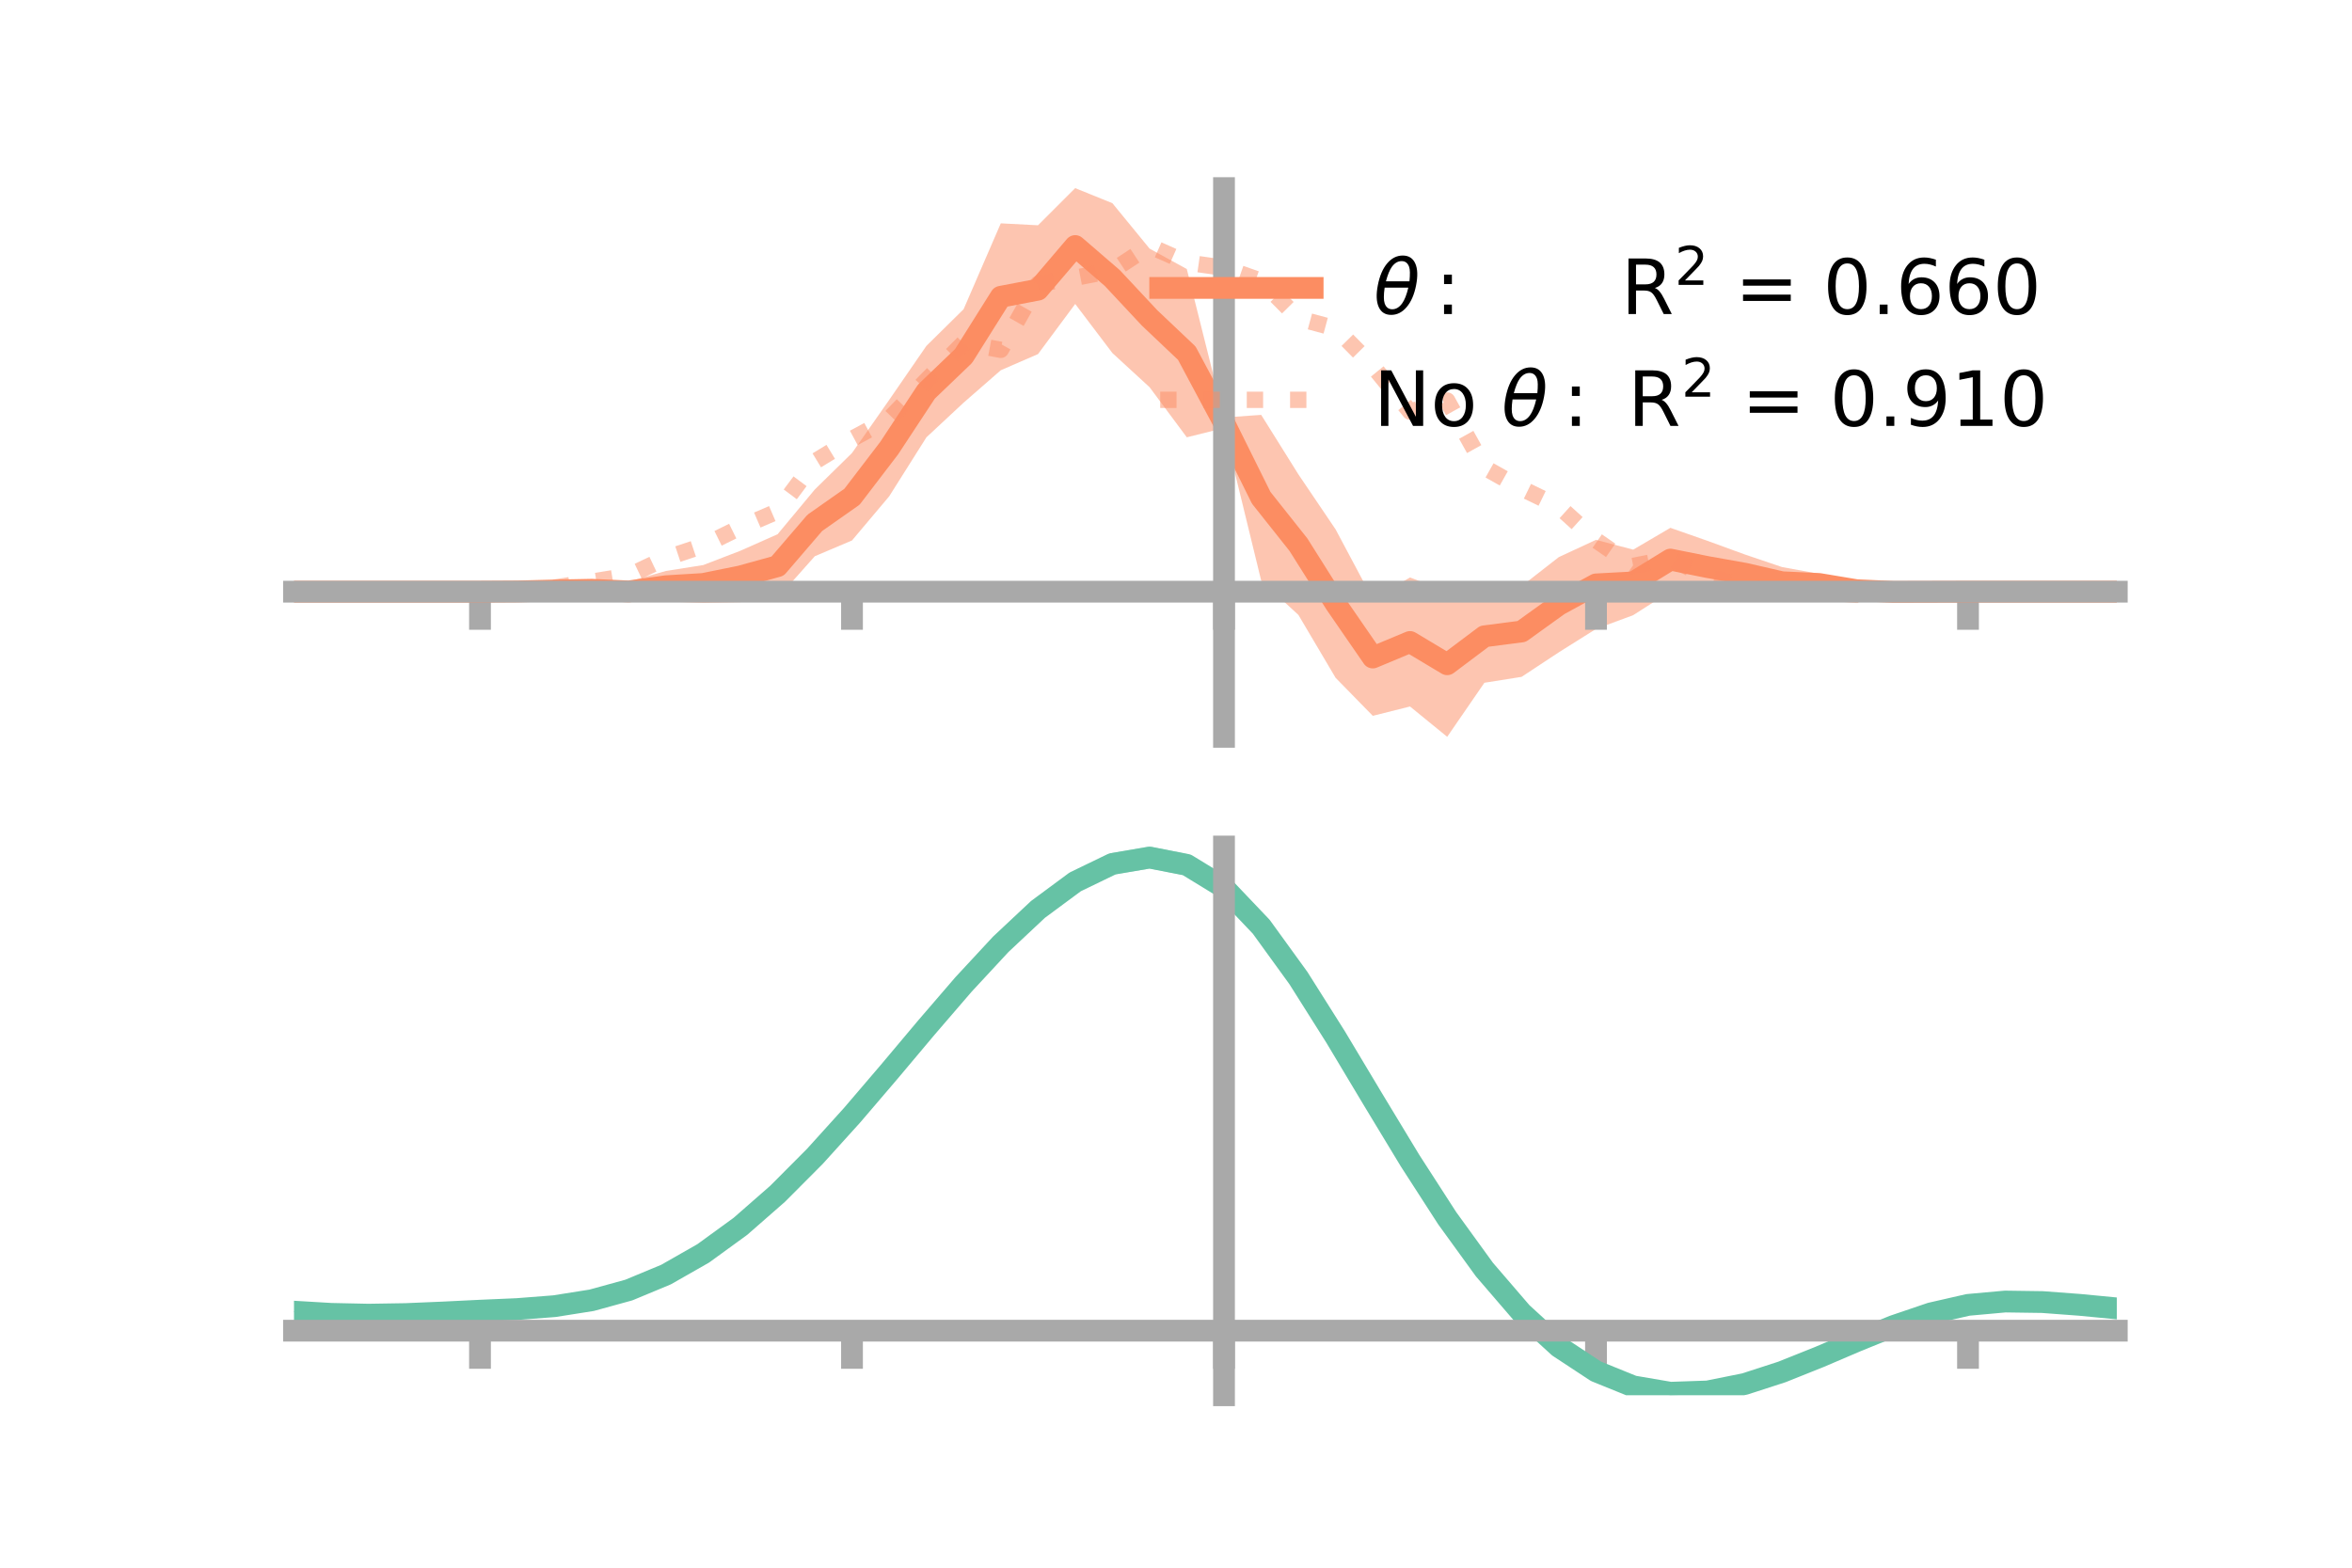 <?xml version="1.0" encoding="utf-8" standalone="no"?>
<!DOCTYPE svg PUBLIC "-//W3C//DTD SVG 1.1//EN"
  "http://www.w3.org/Graphics/SVG/1.1/DTD/svg11.dtd">
<!-- Created with matplotlib (https://matplotlib.org/) -->
<svg height="144pt" version="1.1" viewBox="0 0 216 144" width="216pt" xmlns="http://www.w3.org/2000/svg" xmlns:xlink="http://www.w3.org/1999/xlink">
 <defs>
  <style type="text/css">*{stroke-linecap:butt;stroke-linejoin:round;}</style>
 </defs>
 <g id="figure_1">
  <g id="patch_1">
   <path d="M 0 144 
L 216 144 
L 216 0 
L 0 0 
z
" style="fill:none;"/>
  </g>
  <g id="axes_1">
   <g id="patch_2">
    <path d="M 27 67.68 
L 194.4 67.68 
L 194.4 17.28 
L 27 17.28 
z
" style="fill:none;"/>
   </g>
   <g id="PolyCollection_1">
    <path clip-path="url(#pc796a6c2f2)" d="M 27 54.348 
L 27 54.348 
L 30.416 54.348 
L 33.833 54.348 
L 37.249 54.348 
L 40.665 54.348 
L 44.082 54.345 
L 47.498 54.21 
L 50.914 53.905 
L 54.331 53.534 
L 57.747 53.414 
L 61.163 52.444 
L 64.58 51.904 
L 67.996 50.59 
L 71.412 49.071 
L 74.829 44.962 
L 78.245 41.612 
L 81.661 36.731 
L 85.078 31.771 
L 88.494 28.403 
L 91.91 20.514 
L 95.327 20.693 
L 98.743 17.28 
L 102.159 18.665 
L 105.576 22.839 
L 108.992 24.712 
L 112.408 38.352 
L 115.824 38.108 
L 119.241 43.574 
L 122.657 48.626 
L 126.073 55.038 
L 129.49 53.044 
L 132.906 54.349 
L 136.322 54.182 
L 139.739 53.839 
L 143.155 51.174 
L 146.571 49.587 
L 149.988 50.489 
L 153.404 48.484 
L 156.82 49.682 
L 160.237 50.93 
L 163.653 52.087 
L 167.069 52.707 
L 170.486 53.575 
L 173.902 54.029 
L 177.318 54.24 
L 180.735 54.347 
L 184.151 54.348 
L 187.567 54.348 
L 190.984 54.348 
L 194.4 54.348 
L 194.4 54.348 
L 194.4 54.348 
L 190.984 54.348 
L 187.567 54.348 
L 184.151 54.348 
L 180.735 54.352 
L 177.318 54.476 
L 173.902 54.704 
L 170.486 54.85 
L 167.069 54.577 
L 163.653 54.876 
L 160.237 54.463 
L 156.82 54.498 
L 153.404 54.318 
L 149.988 56.506 
L 146.571 57.772 
L 143.155 59.919 
L 139.739 62.172 
L 136.322 62.715 
L 132.906 67.68 
L 129.49 64.894 
L 126.073 65.753 
L 122.657 62.26 
L 119.241 56.482 
L 115.824 53.335 
L 112.408 39.318 
L 108.992 40.168 
L 105.576 35.569 
L 102.159 32.429 
L 98.743 27.92 
L 95.327 32.524 
L 91.91 34.008 
L 88.494 36.988 
L 85.078 40.171 
L 81.661 45.588 
L 78.245 49.643 
L 74.829 51.093 
L 71.412 54.936 
L 67.996 55.31 
L 64.58 55.379 
L 61.163 55.252 
L 57.747 55.235 
L 54.331 54.809 
L 50.914 54.574 
L 47.498 54.445 
L 44.082 54.35 
L 40.665 54.348 
L 37.249 54.348 
L 33.833 54.348 
L 30.416 54.348 
L 27 54.348 
z
" style="fill:#fc8d62;fill-opacity:0.5;"/>
   </g>
   <g id="matplotlib.axis_1">
    <g id="xtick_1">
     <g id="line2d_1">
      <defs>
       <path d="M 0 0 
L 0 3.5 
" id="m4e34aad338" style="stroke:#a9a9a9;stroke-width:2;"/>
      </defs>
      <g>
       <use style="fill:#a9a9a9;stroke:#a9a9a9;stroke-width:2;" x="44.082" xlink:href="#m4e34aad338" y="54.348"/>
      </g>
     </g>
    </g>
    <g id="xtick_2">
     <g id="line2d_2">
      <g>
       <use style="fill:#a9a9a9;stroke:#a9a9a9;stroke-width:2;" x="78.245" xlink:href="#m4e34aad338" y="54.348"/>
      </g>
     </g>
    </g>
    <g id="xtick_3">
     <g id="line2d_3">
      <g>
       <use style="fill:#a9a9a9;stroke:#a9a9a9;stroke-width:2;" x="112.408" xlink:href="#m4e34aad338" y="54.348"/>
      </g>
     </g>
    </g>
    <g id="xtick_4">
     <g id="line2d_4">
      <g>
       <use style="fill:#a9a9a9;stroke:#a9a9a9;stroke-width:2;" x="146.571" xlink:href="#m4e34aad338" y="54.348"/>
      </g>
     </g>
    </g>
    <g id="xtick_5">
     <g id="line2d_5">
      <g>
       <use style="fill:#a9a9a9;stroke:#a9a9a9;stroke-width:2;" x="180.735" xlink:href="#m4e34aad338" y="54.348"/>
      </g>
     </g>
    </g>
   </g>
   <g id="matplotlib.axis_2"/>
   <g id="line2d_6">
    <path clip-path="url(#pc796a6c2f2)" d="M 27 54.348 
L 30.416 54.348 
L 33.833 54.348 
L 37.249 54.348 
L 40.665 54.348 
L 44.082 54.347 
L 47.498 54.327 
L 50.914 54.239 
L 54.331 54.171 
L 57.747 54.325 
L 61.163 53.848 
L 64.58 53.642 
L 67.996 52.95 
L 71.412 52.004 
L 74.829 48.027 
L 78.245 45.628 
L 81.661 41.16 
L 85.078 35.971 
L 88.494 32.696 
L 91.91 27.261 
L 95.327 26.608 
L 98.743 22.6 
L 102.159 25.547 
L 105.576 29.204 
L 108.992 32.44 
L 112.408 38.835 
L 115.824 45.722 
L 119.241 50.028 
L 122.657 55.443 
L 126.073 60.396 
L 129.49 58.969 
L 132.906 61.015 
L 136.322 58.448 
L 139.739 58.005 
L 143.155 55.547 
L 146.571 53.68 
L 149.988 53.497 
L 153.404 51.401 
L 156.82 52.09 
L 160.237 52.697 
L 163.653 53.482 
L 167.069 53.642 
L 170.486 54.212 
L 173.902 54.367 
L 177.318 54.358 
L 180.735 54.349 
L 184.151 54.348 
L 187.567 54.348 
L 190.984 54.348 
L 194.4 54.348 
" style="fill:none;stroke:#fc8d62;stroke-linecap:square;stroke-width:2;"/>
   </g>
   <g id="line2d_7">
    <path clip-path="url(#pc796a6c2f2)" d="M 27 54.348 
L 30.416 54.348 
L 33.833 54.348 
L 37.249 54.348 
L 40.665 54.348 
L 44.082 54.348 
L 47.498 54.254 
L 50.914 53.976 
L 54.331 53.432 
L 57.747 52.875 
L 61.163 51.257 
L 64.58 50.122 
L 67.996 48.437 
L 71.412 46.965 
L 74.829 42.395 
L 78.245 40.312 
L 81.661 38.473 
L 85.078 34.933 
L 88.494 31.499 
L 91.91 32.133 
L 95.327 26.078 
L 98.743 25.513 
L 102.159 24.855 
L 105.576 22.6 
L 108.992 24.112 
L 112.408 24.598 
L 115.824 25.794 
L 119.241 29.243 
L 122.657 30.163 
L 126.073 33.618 
L 129.49 37.809 
L 132.906 36.792 
L 136.322 42.942 
L 139.739 44.865 
L 143.155 46.524 
L 146.571 49.619 
L 149.988 51.983 
L 153.404 51.307 
L 156.82 52.975 
L 160.237 53.845 
L 163.653 54.641 
L 167.069 54.359 
L 170.486 54.639 
L 173.902 54.529 
L 177.318 54.419 
L 180.735 54.349 
L 184.151 54.348 
L 187.567 54.348 
L 190.984 54.348 
L 194.4 54.348 
" style="fill:none;stroke:#fc8d62;stroke-dasharray:1.5,2.475;stroke-dashoffset:0;stroke-opacity:0.5;stroke-width:1.5;"/>
   </g>
   <g id="patch_3">
    <path d="M 112.408 67.68 
L 112.408 17.28 
" style="fill:none;stroke:#a9a9a9;stroke-linecap:square;stroke-linejoin:miter;stroke-width:2;"/>
   </g>
   <g id="patch_4">
    <path d="M 194.4 67.68 
L 194.4 17.28 
" style="fill:none;"/>
   </g>
   <g id="patch_5">
    <path d="M 27 54.348 
L 194.4 54.348 
" style="fill:none;stroke:#a9a9a9;stroke-linecap:square;stroke-linejoin:miter;stroke-width:2;"/>
   </g>
   <g id="patch_6">
    <path d="M 27 17.28 
L 194.4 17.28 
" style="fill:none;"/>
   </g>
   <g id="legend_1">
    <g id="line2d_8">
     <path d="M 106.55 26.449 
L 120.55 26.449 
" style="fill:none;stroke:#fc8d62;stroke-linecap:square;stroke-width:2;"/>
    </g>
    <g id="line2d_9"/>
    <g id="text_1">
     <!-- $\theta:$      R$^{2}$ = 0.660 -->
     <g transform="translate(126.15 28.899)scale(0.07 -0.07)">
      <defs>
       <path d="M 45.516 34.672 
L 14.453 34.672 
Q 12.359 20.062 14.5 13.875 
Q 17.188 6.25 24.469 6.25 
Q 31.781 6.25 37.359 13.922 
Q 42.234 20.656 45.516 34.672 
z
M 47.016 42.969 
Q 48.344 56.844 46.625 61.719 
Q 43.953 69.438 36.766 69.438 
Q 29.297 69.438 23.828 61.812 
Q 19.531 55.672 16.156 42.969 
z
M 38.188 76.766 
Q 49.906 76.766 54.594 66.406 
Q 59.281 56.109 55.719 37.844 
Q 52.203 19.625 43.453 9.281 
Q 34.766 -1.125 23.047 -1.125 
Q 11.281 -1.125 6.641 9.281 
Q 2 19.625 5.516 37.844 
Q 9.078 56.109 17.719 66.406 
Q 26.422 76.766 38.188 76.766 
z
" id="DejaVuSans-Oblique-952"/>
       <path d="M 11.719 12.406 
L 22.016 12.406 
L 22.016 0 
L 11.719 0 
z
M 11.719 51.703 
L 22.016 51.703 
L 22.016 39.312 
L 11.719 39.312 
z
" id="DejaVuSans-58"/>
       <path id="DejaVuSans-32"/>
       <path d="M 44.391 34.188 
Q 47.562 33.109 50.562 29.594 
Q 53.562 26.078 56.594 19.922 
L 66.609 0 
L 56 0 
L 46.688 18.703 
Q 43.062 26.031 39.672 28.422 
Q 36.281 30.812 30.422 30.812 
L 19.672 30.812 
L 19.672 0 
L 9.812 0 
L 9.812 72.906 
L 32.078 72.906 
Q 44.578 72.906 50.734 67.672 
Q 56.891 62.453 56.891 51.906 
Q 56.891 45.016 53.688 40.469 
Q 50.484 35.938 44.391 34.188 
z
M 19.672 64.797 
L 19.672 38.922 
L 32.078 38.922 
Q 39.203 38.922 42.844 42.219 
Q 46.484 45.516 46.484 51.906 
Q 46.484 58.297 42.844 61.547 
Q 39.203 64.797 32.078 64.797 
z
" id="DejaVuSans-82"/>
       <path d="M 19.188 8.297 
L 53.609 8.297 
L 53.609 0 
L 7.328 0 
L 7.328 8.297 
Q 12.938 14.109 22.625 23.891 
Q 32.328 33.688 34.812 36.531 
Q 39.547 41.844 41.422 45.531 
Q 43.312 49.219 43.312 52.781 
Q 43.312 58.594 39.234 62.25 
Q 35.156 65.922 28.609 65.922 
Q 23.969 65.922 18.812 64.312 
Q 13.672 62.703 7.812 59.422 
L 7.812 69.391 
Q 13.766 71.781 18.938 73 
Q 24.125 74.219 28.422 74.219 
Q 39.75 74.219 46.484 68.547 
Q 53.219 62.891 53.219 53.422 
Q 53.219 48.922 51.531 44.891 
Q 49.859 40.875 45.406 35.406 
Q 44.188 33.984 37.641 27.219 
Q 31.109 20.453 19.188 8.297 
z
" id="DejaVuSans-50"/>
       <path d="M 10.594 45.406 
L 73.188 45.406 
L 73.188 37.203 
L 10.594 37.203 
z
M 10.594 25.484 
L 73.188 25.484 
L 73.188 17.188 
L 10.594 17.188 
z
" id="DejaVuSans-61"/>
       <path d="M 31.781 66.406 
Q 24.172 66.406 20.328 58.906 
Q 16.5 51.422 16.5 36.375 
Q 16.5 21.391 20.328 13.891 
Q 24.172 6.391 31.781 6.391 
Q 39.453 6.391 43.281 13.891 
Q 47.125 21.391 47.125 36.375 
Q 47.125 51.422 43.281 58.906 
Q 39.453 66.406 31.781 66.406 
z
M 31.781 74.219 
Q 44.047 74.219 50.516 64.516 
Q 56.984 54.828 56.984 36.375 
Q 56.984 17.969 50.516 8.266 
Q 44.047 -1.422 31.781 -1.422 
Q 19.531 -1.422 13.062 8.266 
Q 6.594 17.969 6.594 36.375 
Q 6.594 54.828 13.062 64.516 
Q 19.531 74.219 31.781 74.219 
z
" id="DejaVuSans-48"/>
       <path d="M 10.688 12.406 
L 21 12.406 
L 21 0 
L 10.688 0 
z
" id="DejaVuSans-46"/>
       <path d="M 33.016 40.375 
Q 26.375 40.375 22.484 35.828 
Q 18.609 31.297 18.609 23.391 
Q 18.609 15.531 22.484 10.953 
Q 26.375 6.391 33.016 6.391 
Q 39.656 6.391 43.531 10.953 
Q 47.406 15.531 47.406 23.391 
Q 47.406 31.297 43.531 35.828 
Q 39.656 40.375 33.016 40.375 
z
M 52.594 71.297 
L 52.594 62.312 
Q 48.875 64.062 45.094 64.984 
Q 41.312 65.922 37.594 65.922 
Q 27.828 65.922 22.672 59.328 
Q 17.531 52.734 16.797 39.406 
Q 19.672 43.656 24.016 45.922 
Q 28.375 48.188 33.594 48.188 
Q 44.578 48.188 50.953 41.516 
Q 57.328 34.859 57.328 23.391 
Q 57.328 12.156 50.688 5.359 
Q 44.047 -1.422 33.016 -1.422 
Q 20.359 -1.422 13.672 8.266 
Q 6.984 17.969 6.984 36.375 
Q 6.984 53.656 15.188 63.938 
Q 23.391 74.219 37.203 74.219 
Q 40.922 74.219 44.703 73.484 
Q 48.484 72.75 52.594 71.297 
z
" id="DejaVuSans-54"/>
      </defs>
      <use transform="translate(0 0.766)" xlink:href="#DejaVuSans-Oblique-952"/>
      <use transform="translate(80.664 0.766)" xlink:href="#DejaVuSans-58"/>
      <use transform="translate(133.838 0.766)" xlink:href="#DejaVuSans-32"/>
      <use transform="translate(165.625 0.766)" xlink:href="#DejaVuSans-32"/>
      <use transform="translate(197.412 0.766)" xlink:href="#DejaVuSans-32"/>
      <use transform="translate(229.199 0.766)" xlink:href="#DejaVuSans-32"/>
      <use transform="translate(260.986 0.766)" xlink:href="#DejaVuSans-32"/>
      <use transform="translate(292.773 0.766)" xlink:href="#DejaVuSans-32"/>
      <use transform="translate(324.561 0.766)" xlink:href="#DejaVuSans-82"/>
      <use transform="translate(395 39.047)scale(0.7)" xlink:href="#DejaVuSans-50"/>
      <use transform="translate(442.271 0.766)" xlink:href="#DejaVuSans-32"/>
      <use transform="translate(474.058 0.766)" xlink:href="#DejaVuSans-61"/>
      <use transform="translate(557.847 0.766)" xlink:href="#DejaVuSans-32"/>
      <use transform="translate(589.634 0.766)" xlink:href="#DejaVuSans-48"/>
      <use transform="translate(653.257 0.766)" xlink:href="#DejaVuSans-46"/>
      <use transform="translate(685.044 0.766)" xlink:href="#DejaVuSans-54"/>
      <use transform="translate(748.667 0.766)" xlink:href="#DejaVuSans-54"/>
      <use transform="translate(812.29 0.766)" xlink:href="#DejaVuSans-48"/>
     </g>
    </g>
    <g id="line2d_10">
     <path d="M 106.55 36.724 
L 120.55 36.724 
" style="fill:none;stroke:#fc8d62;stroke-dasharray:1.5,2.475;stroke-dashoffset:0;stroke-opacity:0.5;stroke-width:1.5;"/>
    </g>
    <g id="line2d_11"/>
    <g id="text_2">
     <!-- No $\theta:$ R$^{2}$ = 0.910 -->
     <g transform="translate(126.15 39.174)scale(0.07 -0.07)">
      <defs>
       <path d="M 9.812 72.906 
L 23.094 72.906 
L 55.422 11.922 
L 55.422 72.906 
L 64.984 72.906 
L 64.984 0 
L 51.703 0 
L 19.391 60.984 
L 19.391 0 
L 9.812 0 
z
" id="DejaVuSans-78"/>
       <path d="M 30.609 48.391 
Q 23.391 48.391 19.188 42.75 
Q 14.984 37.109 14.984 27.297 
Q 14.984 17.484 19.156 11.844 
Q 23.344 6.203 30.609 6.203 
Q 37.797 6.203 41.984 11.859 
Q 46.188 17.531 46.188 27.297 
Q 46.188 37.016 41.984 42.703 
Q 37.797 48.391 30.609 48.391 
z
M 30.609 56 
Q 42.328 56 49.016 48.375 
Q 55.719 40.766 55.719 27.297 
Q 55.719 13.875 49.016 6.219 
Q 42.328 -1.422 30.609 -1.422 
Q 18.844 -1.422 12.172 6.219 
Q 5.516 13.875 5.516 27.297 
Q 5.516 40.766 12.172 48.375 
Q 18.844 56 30.609 56 
z
" id="DejaVuSans-111"/>
       <path d="M 10.984 1.516 
L 10.984 10.5 
Q 14.703 8.734 18.5 7.812 
Q 22.312 6.891 25.984 6.891 
Q 35.75 6.891 40.891 13.453 
Q 46.047 20.016 46.781 33.406 
Q 43.953 29.203 39.594 26.953 
Q 35.25 24.703 29.984 24.703 
Q 19.047 24.703 12.672 31.312 
Q 6.297 37.938 6.297 49.422 
Q 6.297 60.641 12.938 67.422 
Q 19.578 74.219 30.609 74.219 
Q 43.266 74.219 49.922 64.516 
Q 56.594 54.828 56.594 36.375 
Q 56.594 19.141 48.406 8.859 
Q 40.234 -1.422 26.422 -1.422 
Q 22.703 -1.422 18.891 -0.688 
Q 15.094 0.047 10.984 1.516 
z
M 30.609 32.422 
Q 37.25 32.422 41.125 36.953 
Q 45.016 41.5 45.016 49.422 
Q 45.016 57.281 41.125 61.844 
Q 37.25 66.406 30.609 66.406 
Q 23.969 66.406 20.094 61.844 
Q 16.219 57.281 16.219 49.422 
Q 16.219 41.5 20.094 36.953 
Q 23.969 32.422 30.609 32.422 
z
" id="DejaVuSans-57"/>
       <path d="M 12.406 8.297 
L 28.516 8.297 
L 28.516 63.922 
L 10.984 60.406 
L 10.984 69.391 
L 28.422 72.906 
L 38.281 72.906 
L 38.281 8.297 
L 54.391 8.297 
L 54.391 0 
L 12.406 0 
z
" id="DejaVuSans-49"/>
      </defs>
      <use transform="translate(0 0.766)" xlink:href="#DejaVuSans-78"/>
      <use transform="translate(74.805 0.766)" xlink:href="#DejaVuSans-111"/>
      <use transform="translate(135.986 0.766)" xlink:href="#DejaVuSans-32"/>
      <use transform="translate(167.773 0.766)" xlink:href="#DejaVuSans-Oblique-952"/>
      <use transform="translate(248.438 0.766)" xlink:href="#DejaVuSans-58"/>
      <use transform="translate(301.611 0.766)" xlink:href="#DejaVuSans-32"/>
      <use transform="translate(333.398 0.766)" xlink:href="#DejaVuSans-82"/>
      <use transform="translate(403.838 39.047)scale(0.7)" xlink:href="#DejaVuSans-50"/>
      <use transform="translate(451.108 0.766)" xlink:href="#DejaVuSans-32"/>
      <use transform="translate(482.896 0.766)" xlink:href="#DejaVuSans-61"/>
      <use transform="translate(566.685 0.766)" xlink:href="#DejaVuSans-32"/>
      <use transform="translate(598.472 0.766)" xlink:href="#DejaVuSans-48"/>
      <use transform="translate(662.095 0.766)" xlink:href="#DejaVuSans-46"/>
      <use transform="translate(693.882 0.766)" xlink:href="#DejaVuSans-57"/>
      <use transform="translate(757.505 0.766)" xlink:href="#DejaVuSans-49"/>
      <use transform="translate(821.128 0.766)" xlink:href="#DejaVuSans-48"/>
     </g>
    </g>
   </g>
  </g>
  <g id="axes_2">
   <g id="patch_7">
    <path d="M 27 128.16 
L 194.4 128.16 
L 194.4 77.76 
L 27 77.76 
z
" style="fill:none;"/>
   </g>
   <g id="PolyCollection_2">
    <path clip-path="url(#pb677900095)" d="M 27 120.527 
L 27 120.439 
L 30.416 120.653 
L 33.833 120.728 
L 37.249 120.668 
L 40.665 120.515 
L 44.082 120.34 
L 47.498 120.187 
L 50.914 119.915 
L 54.331 119.368 
L 57.747 118.419 
L 61.163 116.975 
L 64.58 114.986 
L 67.996 112.442 
L 71.412 109.376 
L 74.829 105.856 
L 78.245 101.983 
L 81.661 97.885 
L 85.078 93.718 
L 88.494 89.656 
L 91.91 85.889 
L 95.327 82.615 
L 98.743 80.035 
L 102.159 78.352 
L 105.576 77.76 
L 108.992 78.444 
L 112.408 80.571 
L 115.824 84.22 
L 119.241 89.011 
L 122.657 94.51 
L 126.073 100.309 
L 129.49 106.05 
L 132.906 111.435 
L 136.322 116.228 
L 139.739 120.262 
L 143.155 123.435 
L 146.571 125.71 
L 149.988 127.108 
L 153.404 127.7 
L 156.82 127.594 
L 160.237 126.922 
L 163.653 125.837 
L 167.069 124.497 
L 170.486 123.065 
L 173.902 121.699 
L 177.318 120.551 
L 180.735 119.774 
L 184.151 119.466 
L 187.567 119.521 
L 190.984 119.785 
L 194.4 120.126 
L 194.4 120.242 
L 194.4 120.242 
L 190.984 119.927 
L 187.567 119.682 
L 184.151 119.637 
L 180.735 119.948 
L 177.318 120.732 
L 173.902 121.905 
L 170.486 123.318 
L 167.069 124.806 
L 163.653 126.2 
L 160.237 127.33 
L 156.82 128.033 
L 153.404 128.16 
L 149.988 127.585 
L 146.571 126.214 
L 143.155 123.991 
L 139.739 120.906 
L 136.322 116.998 
L 132.906 112.363 
L 129.49 107.157 
L 126.073 101.604 
L 122.657 95.991 
L 119.241 90.665 
L 115.824 86.022 
L 112.408 82.489 
L 108.992 80.436 
L 105.576 79.78 
L 102.159 80.354 
L 98.743 81.974 
L 95.327 84.449 
L 91.91 87.583 
L 88.494 91.182 
L 85.078 95.054 
L 81.661 99.02 
L 78.245 102.914 
L 74.829 106.593 
L 71.412 109.935 
L 67.996 112.849 
L 64.58 115.273 
L 61.163 117.181 
L 57.747 118.58 
L 54.331 119.508 
L 50.914 120.043 
L 47.498 120.304 
L 44.082 120.446 
L 40.665 120.604 
L 37.249 120.739 
L 33.833 120.787 
L 30.416 120.718 
L 27 120.527 
z
" style="fill:#66c2a5;fill-opacity:0.5;"/>
   </g>
   <g id="matplotlib.axis_3">
    <g id="xtick_6">
     <g id="line2d_12">
      <g>
       <use style="fill:#a9a9a9;stroke:#a9a9a9;stroke-width:2;" x="44.082" xlink:href="#m4e34aad338" y="122.232"/>
      </g>
     </g>
    </g>
    <g id="xtick_7">
     <g id="line2d_13">
      <g>
       <use style="fill:#a9a9a9;stroke:#a9a9a9;stroke-width:2;" x="78.245" xlink:href="#m4e34aad338" y="122.232"/>
      </g>
     </g>
    </g>
    <g id="xtick_8">
     <g id="line2d_14">
      <g>
       <use style="fill:#a9a9a9;stroke:#a9a9a9;stroke-width:2;" x="112.408" xlink:href="#m4e34aad338" y="122.232"/>
      </g>
     </g>
    </g>
    <g id="xtick_9">
     <g id="line2d_15">
      <g>
       <use style="fill:#a9a9a9;stroke:#a9a9a9;stroke-width:2;" x="146.571" xlink:href="#m4e34aad338" y="122.232"/>
      </g>
     </g>
    </g>
    <g id="xtick_10">
     <g id="line2d_16">
      <g>
       <use style="fill:#a9a9a9;stroke:#a9a9a9;stroke-width:2;" x="180.735" xlink:href="#m4e34aad338" y="122.232"/>
      </g>
     </g>
    </g>
   </g>
   <g id="matplotlib.axis_4"/>
   <g id="line2d_17">
    <path clip-path="url(#pb677900095)" d="M 27 120.483 
L 30.416 120.685 
L 33.833 120.758 
L 37.249 120.704 
L 40.665 120.56 
L 44.082 120.393 
L 47.498 120.245 
L 50.914 119.979 
L 54.331 119.438 
L 57.747 118.499 
L 61.163 117.078 
L 64.58 115.13 
L 67.996 112.646 
L 71.412 109.656 
L 74.829 106.225 
L 78.245 102.448 
L 81.661 98.452 
L 85.078 94.386 
L 88.494 90.419 
L 91.91 86.736 
L 95.327 83.532 
L 98.743 81.005 
L 102.159 79.353 
L 105.576 78.77 
L 108.992 79.44 
L 112.408 81.53 
L 115.824 85.121 
L 119.241 89.838 
L 122.657 95.251 
L 126.073 100.956 
L 129.49 106.603 
L 132.906 111.899 
L 136.322 116.613 
L 139.739 120.584 
L 143.155 123.713 
L 146.571 125.962 
L 149.988 127.347 
L 153.404 127.93 
L 156.82 127.813 
L 160.237 127.126 
L 163.653 126.018 
L 167.069 124.652 
L 170.486 123.192 
L 173.902 121.802 
L 177.318 120.641 
L 180.735 119.861 
L 184.151 119.552 
L 187.567 119.601 
L 190.984 119.856 
L 194.4 120.184 
" style="fill:none;stroke:#66c2a5;stroke-linecap:square;stroke-width:2;"/>
   </g>
   <g id="patch_8">
    <path d="M 112.408 128.16 
L 112.408 77.76 
" style="fill:none;stroke:#a9a9a9;stroke-linecap:square;stroke-linejoin:miter;stroke-width:2;"/>
   </g>
   <g id="patch_9">
    <path d="M 194.4 128.16 
L 194.4 77.76 
" style="fill:none;"/>
   </g>
   <g id="patch_10">
    <path d="M 27 122.232 
L 194.4 122.232 
" style="fill:none;stroke:#a9a9a9;stroke-linecap:square;stroke-linejoin:miter;stroke-width:2;"/>
   </g>
   <g id="patch_11">
    <path d="M 27 77.76 
L 194.4 77.76 
" style="fill:none;"/>
   </g>
  </g>
 </g>
 <defs>
  <clipPath id="pc796a6c2f2">
   <rect height="50.4" width="167.4" x="27" y="17.28"/>
  </clipPath>
  <clipPath id="pb677900095">
   <rect height="50.4" width="167.4" x="27" y="77.76"/>
  </clipPath>
 </defs>
</svg>
